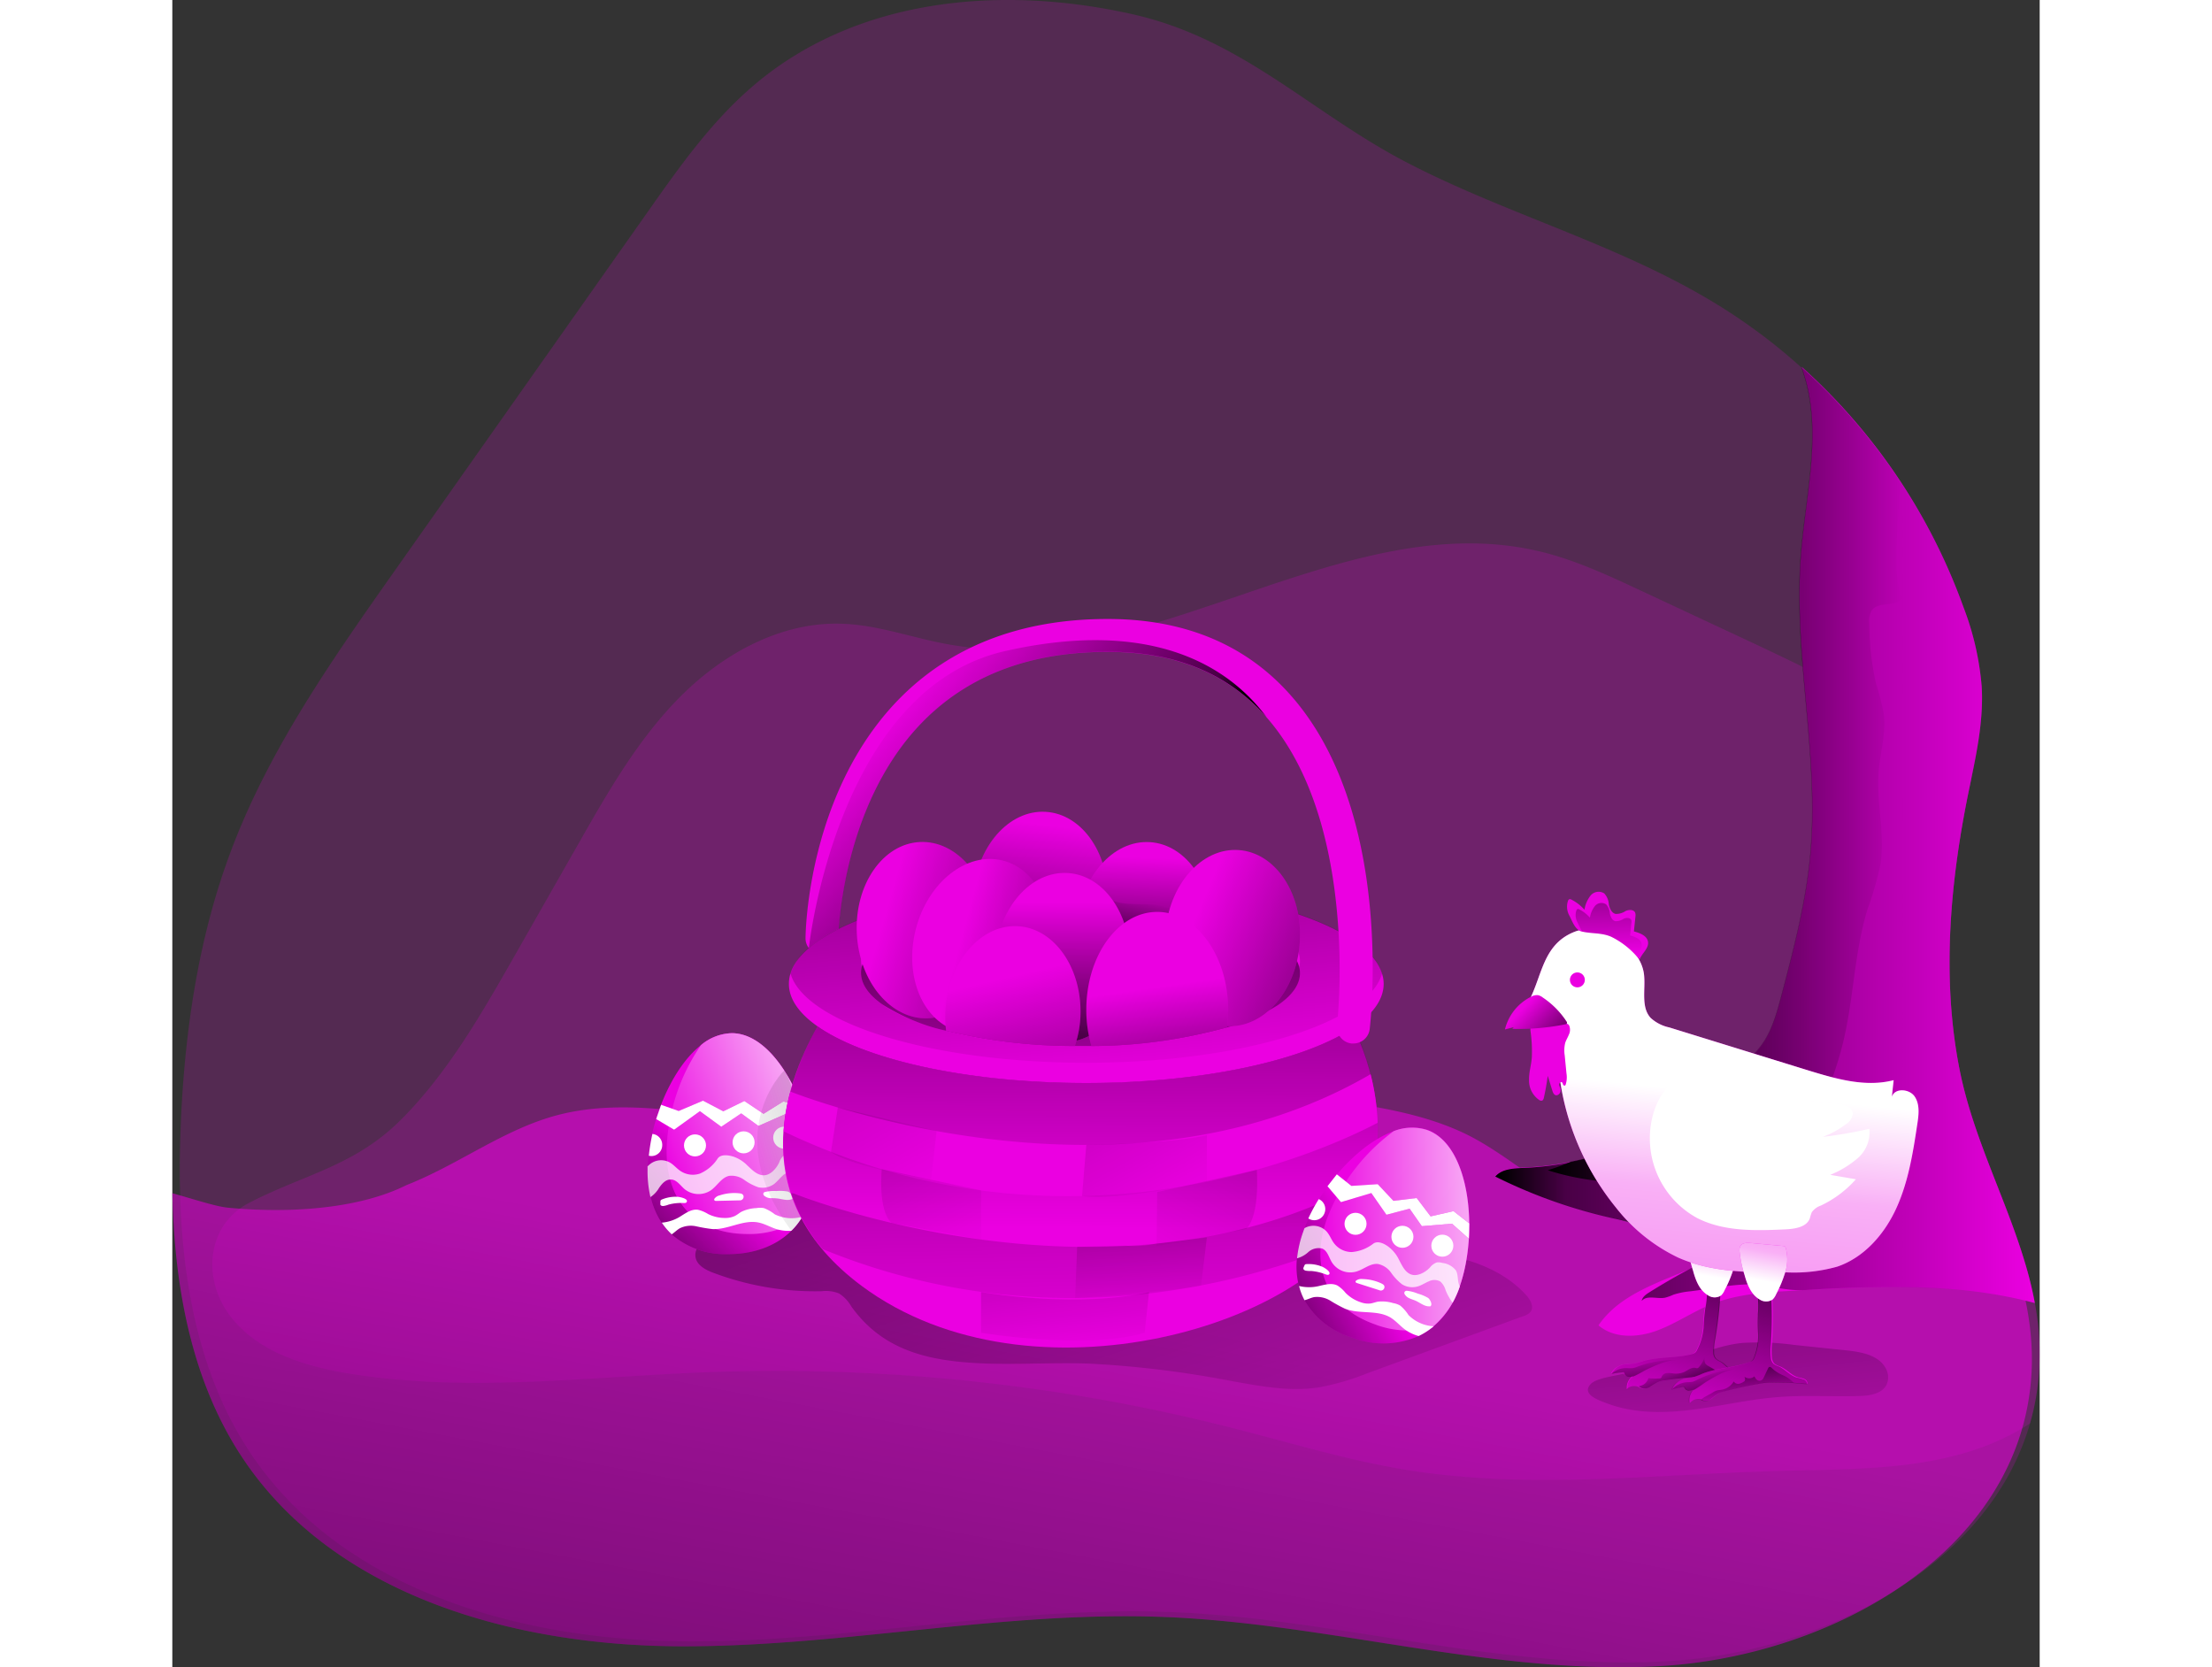 <svg id="Layer_1" data-name="Layer 1" xmlns="http://www.w3.org/2000/svg" xmlns:xlink="http://www.w3.org/1999/xlink" viewBox="0 0 342.44 305.73" width="406" height="306" class="illustration styles_illustrationTablet__1DWOa"><rect x="0" y="0" width="342.44" height="305.73" fill="#333333" stroke="none"/><defs><linearGradient id="linear-gradient" x1="151.76" y1="503.04" x2="199.34" y2="251.84" gradientUnits="userSpaceOnUse"><stop offset="0.01"></stop><stop offset="0.13" stop-opacity="0.69"></stop><stop offset="1" stop-opacity="0"></stop></linearGradient><linearGradient id="linear-gradient-2" x1="272.2" y1="164.71" x2="371.15" y2="164.71" xlink:href="#linear-gradient"></linearGradient><linearGradient id="linear-gradient-3" x1="281.87" y1="153.86" x2="346.94" y2="153.86" xlink:href="#linear-gradient"></linearGradient><linearGradient id="linear-gradient-4" x1="309.23" y1="192.44" x2="318.53" y2="282.52" xlink:href="#linear-gradient"></linearGradient><linearGradient id="linear-gradient-5" x1="313.93" y1="236.48" x2="302.62" y2="275.27" xlink:href="#linear-gradient"></linearGradient><linearGradient id="linear-gradient-6" x1="306.72" y1="267.22" x2="304.98" y2="261.67" xlink:href="#linear-gradient"></linearGradient><linearGradient id="linear-gradient-7" x1="299.69" y1="267.25" x2="299.37" y2="260.66" xlink:href="#linear-gradient"></linearGradient><linearGradient id="linear-gradient-8" x1="325.24" y1="237.59" x2="313.46" y2="277.98" xlink:href="#linear-gradient"></linearGradient><linearGradient id="linear-gradient-9" x1="434.74" y1="182.75" x2="434.43" y2="176.17" gradientTransform="translate(-139.83 131.66) rotate(-5.81)" xlink:href="#linear-gradient"></linearGradient><linearGradient id="linear-gradient-10" x1="311.05" y1="246.07" x2="319.09" y2="201.14" gradientUnits="userSpaceOnUse"><stop offset="0.01" stop-color="#fff"></stop><stop offset="0.13" stop-color="#fff" stop-opacity="0.69"></stop><stop offset="1" stop-color="#fff" stop-opacity="0"></stop></linearGradient><linearGradient id="linear-gradient-11" x1="146.65" y1="89.25" x2="222.28" y2="303.38" xlink:href="#linear-gradient"></linearGradient><linearGradient id="linear-gradient-12" x1="266.17" y1="257.66" x2="284.59" y2="238.56" gradientTransform="translate(-153.44 -14.91) rotate(0.44)" xlink:href="#linear-gradient"></linearGradient><linearGradient id="linear-gradient-13" x1="305.92" y1="226.05" x2="274.32" y2="238.1" gradientTransform="translate(-153.44 -14.91) rotate(0.44)" xlink:href="#linear-gradient-10"></linearGradient><linearGradient id="linear-gradient-14" x1="166.51" y1="216.43" x2="131.83" y2="225.31" xlink:href="#linear-gradient"></linearGradient><linearGradient id="linear-gradient-15" x1="196.5" y1="141.62" x2="196.08" y2="236.77" xlink:href="#linear-gradient"></linearGradient><linearGradient id="linear-gradient-16" x1="191.34" y1="114.8" x2="198.95" y2="212.49" xlink:href="#linear-gradient"></linearGradient><linearGradient id="linear-gradient-17" x1="195.38" y1="164.24" x2="197.49" y2="234.44" xlink:href="#linear-gradient"></linearGradient><linearGradient id="linear-gradient-18" x1="194.56" y1="129.19" x2="197.09" y2="264.31" xlink:href="#linear-gradient"></linearGradient><linearGradient id="linear-gradient-19" x1="95.42" y1="100.6" x2="175.35" y2="243.12" xlink:href="#linear-gradient"></linearGradient><linearGradient id="linear-gradient-20" x1="1891.71" y1="211.8" x2="1971.64" y2="354.32" gradientTransform="matrix(-1, -0.01, -0.01, 1.1, 2188.85, -120.73)" xlink:href="#linear-gradient"></linearGradient><linearGradient id="linear-gradient-21" x1="146.61" y1="116.09" x2="212.87" y2="234.24" xlink:href="#linear-gradient"></linearGradient><linearGradient id="linear-gradient-22" x1="221.23" y1="216.11" x2="221.23" y2="216.11" xlink:href="#linear-gradient"></linearGradient><linearGradient id="linear-gradient-23" x1="87.31" y1="91.17" x2="166.32" y2="232.05" xlink:href="#linear-gradient"></linearGradient><linearGradient id="linear-gradient-24" x1="200.92" y1="179.7" x2="207.9" y2="250.75" xlink:href="#linear-gradient"></linearGradient><linearGradient id="linear-gradient-25" x1="186.1" y1="179.08" x2="194.08" y2="260.35" xlink:href="#linear-gradient"></linearGradient><linearGradient id="linear-gradient-26" x1="185.93" y1="198.69" x2="190.58" y2="162.95" gradientTransform="translate(353.49 -22.67) rotate(86.48)" xlink:href="#linear-gradient"></linearGradient><linearGradient id="linear-gradient-27" x1="207.53" y1="192.35" x2="208.32" y2="168.88" gradientTransform="translate(376.93 -36.5) rotate(86.48)" xlink:href="#linear-gradient"></linearGradient><linearGradient id="linear-gradient-28" x1="206.56" y1="194.03" x2="212.06" y2="177.64" xlink:href="#linear-gradient"></linearGradient><linearGradient id="linear-gradient-29" x1="207.66" y1="193.7" x2="160.08" y2="180.06" gradientTransform="translate(8.85 -7.76) rotate(2.73)" xlink:href="#linear-gradient"></linearGradient><linearGradient id="linear-gradient-30" x1="136.11" y1="306.67" x2="88.53" y2="293.04" gradientTransform="translate(523.39 101.85) rotate(92.73)" xlink:href="#linear-gradient"></linearGradient><linearGradient id="linear-gradient-31" x1="215.07" y1="195.16" x2="174.15" y2="184.05" gradientTransform="translate(313.23 -33.08) rotate(75.68)" xlink:href="#linear-gradient"></linearGradient><linearGradient id="linear-gradient-32" x1="192.72" y1="205.6" x2="192.88" y2="177.06" xlink:href="#linear-gradient"></linearGradient><linearGradient id="linear-gradient-33" x1="193.06" y1="237.42" x2="182.28" y2="190.9" xlink:href="#linear-gradient"></linearGradient><linearGradient id="linear-gradient-34" x1="213.91" y1="222.49" x2="209.63" y2="192.67" xlink:href="#linear-gradient"></linearGradient><linearGradient id="linear-gradient-35" x1="197.71" y1="171.96" x2="162.18" y2="140.88" xlink:href="#linear-gradient"></linearGradient><linearGradient id="linear-gradient-36" x1="44.73" y1="606.22" x2="63.14" y2="587.12" gradientTransform="translate(385.84 -333.15) rotate(19.55)" xlink:href="#linear-gradient"></linearGradient><linearGradient id="linear-gradient-37" x1="84.48" y1="574.6" x2="52.88" y2="586.65" gradientTransform="translate(385.84 -333.15) rotate(19.55)" xlink:href="#linear-gradient-10"></linearGradient><linearGradient id="linear-gradient-38" x1="312.8" y1="210.24" x2="298.84" y2="361.53" xlink:href="#linear-gradient-10"></linearGradient><linearGradient id="linear-gradient-39" x1="285.85" y1="205.32" x2="276.97" y2="196.83" xlink:href="#linear-gradient"></linearGradient><linearGradient id="linear-gradient-40" x1="292.76" y1="162.76" x2="293.08" y2="186.55" xlink:href="#linear-gradient"></linearGradient><linearGradient id="linear-gradient-41" x1="320.49" y1="246.82" x2="328.52" y2="201.89" xlink:href="#linear-gradient-10"></linearGradient><linearGradient id="linear-gradient-42" x1="316.83" y1="258.93" x2="318.8" y2="268.47" xlink:href="#linear-gradient"></linearGradient></defs><title>14</title><path d="M371.57,266.54a44.8,44.8,0,0,1-1.3,6.07c-7.58,26.41-38.28,42-66.51,43.61-30.34,1.69-60.21-7.75-90.57-9-29.87-1.21-59.56,5.54-89.45,5.36s-62.37-9.15-79.3-33.78C34.63,264.55,31.39,247,31,229.5c-.09-4.05,0-8.1.16-12.1.74-16.84,3.2-33.75,9.11-49.54,7-18.8,18.73-35.45,30.3-51.87l46.33-65.72c5.56-7.89,11.19-15.86,18.43-22.25,19.17-17,46.4-19.24,70.49-13.79,20,4.54,32.5,17.9,49.87,27,18.56,9.69,39.11,15.12,57,26.07a105,105,0,0,1,15.58,11.62A108.55,108.55,0,0,1,358.09,123a52.22,52.22,0,0,1,3.32,14.54c.32,5.6-.73,11.17-1.88,16.68-.11.57-.23,1.13-.35,1.7-3.52,16.86-5.2,34.58-1.87,51.61,2.44,12.47,8.41,23.58,11.95,35.35a67.23,67.23,0,0,1,1.89,7.68A48.67,48.67,0,0,1,371.57,266.54Z" transform="translate(-29.6 -11.59)" fill="#EB00E1" opacity="0.18" style="isolation: isolate;"></path><path d="M371.57,266.54a44.8,44.8,0,0,1-1.3,6.07,40.28,40.28,0,0,1-4.29,2.45c-12.67,6.24-27.42,5.88-41.53,6.26-22.81.61-45.79,3.48-68.31-.15-10.9-1.76-21.49-5-32.19-7.73a339,339,0,0,0-96.42-10.21c-21.87.84-43.92,3.78-65.52.24-8.07-1.32-16.56-3.89-21.62-10.32-5.5-7-4.46-17,3.33-21,10-5.19,19.24-6.69,27.75-15.17s14.71-19.26,20.72-29.8q6-10.54,12-21.07c5.48-9.62,11.06-19.36,18.93-27.13s18.45-13.48,29.51-13c6.55.26,12.82,2.62,19.28,3.77,36.56,6.52,72.53-25.73,108.62-17,6.5,1.58,12.61,4.45,18.67,7.29L318,128.82c13.2,6.2,26.56,12.51,37.69,21.92q2,1.66,3.85,3.47c-.11.57-.23,1.13-.35,1.7-3.52,16.86-5.2,34.58-1.87,51.61,2.44,12.47,8.41,23.58,11.95,35.35C371.52,250.33,372.79,258.05,371.57,266.54Z" transform="translate(-29.6 -11.59)" fill="#EB00E1" opacity="0.18" style="isolation: isolate;"></path><path d="M370.14,267.44c-4.3,30.08-37.48,48-67.81,49.68s-60.21-7.75-90.57-9c-29.87-1.21-59.56,5.54-89.45,5.36S59.94,304.35,43,279.72C33.2,265.45,30,247.9,29.6,230.4c4,1.11,7.91,2.43,10.17,2.65,10.13,1,23.48.51,32.77-4.14C82,225.2,90.25,218.77,100,216.14c14.54-3.91,29.84,1.14,44.89,1.4,11.27.2,22.38-2.29,33.52-3.94a225.32,225.32,0,0,1,68.78.46c7,1.14,14.14,2.65,20.48,5.92,5.76,3,10.71,7.31,16.35,10.53,12.07,6.9,26.42,8.26,40.28,9.47l43.51,3.79C370.09,251.23,371.36,259,370.14,267.44Z" transform="translate(-29.6 -11.59)" fill="#EB00E1" opacity="0.56"></path><path d="M370.14,267.44c-4.3,30.08-37.48,48-67.81,49.68s-60.21-7.75-90.57-9c-29.87-1.21-59.56,5.54-89.45,5.36S59.94,304.35,43,279.72C33.2,265.45,30,247.9,29.6,230.4c4,1.11,7.91,2.43,10.17,2.65,10.13,1,23.48.51,32.77-4.14C82,225.2,90.25,218.77,100,216.14c14.54-3.91,29.84,1.14,44.89,1.4,11.27.2,22.38-2.29,33.52-3.94a225.32,225.32,0,0,1,68.78.46c7,1.14,14.14,2.65,20.48,5.92,5.76,3,10.71,7.31,16.35,10.53,12.07,6.9,26.42,8.26,40.28,9.47l43.51,3.79C370.09,251.23,371.36,259,370.14,267.44Z" transform="translate(-29.6 -11.59)" fill="url(#linear-gradient)"></path><path d="M371.15,250.55c-14.27-3.88-29.44-3.1-44.26-2.27-5.11.28-10.33.59-15.09,2.5-3.45,1.39-6.55,3.58-10.05,4.85s-7.78,1.43-10.62-1c4.78-7,14.33-8.57,21.76-12.73a3.26,3.26,0,0,0,1.69-1.66c.62-2-2.29-3.05-4.38-3.14a93.93,93.93,0,0,1-38-9.82c1.2-1.41,3.3-1.5,5.14-1.58a57.05,57.05,0,0,0,26-7.52c5.79-3.32,13.52-9.48,17.6-14.78,2-2.62,2.91-5.92,3.75-9.12,2.29-8.67,4.58-17.4,5.35-26.34,1.57-18.07-3.14-36.23-1.79-54.32.79-10.6,3.65-21.38,1.06-31.69-.26-1-.57-2-.92-3.06A108.55,108.55,0,0,1,358.09,123a52.22,52.22,0,0,1,3.32,14.54c.32,5.6-.73,11.17-1.88,16.68-.11.57-.23,1.13-.35,1.7-3.52,16.86-5.2,34.58-1.87,51.61,2.44,12.47,8.41,23.58,11.95,35.35A67.23,67.23,0,0,1,371.15,250.55Z" transform="translate(-29.6 -11.59)" fill="#EB00E1"></path><path d="M371.15,250.55c-9-2.46-18.48-3-27.81-2.94q-7.15.09-14.32.55c-3.9.26-7.47-1.29-11.49-1-3.19.18-6.32.82-9.48,1.22a14.61,14.61,0,0,0-3.16.62,9,9,0,0,1-1.55.56c-1.46.28-3.31-.54-4.28.59.1-.7.76-1.18,1.37-1.56q3.81-2.39,7.8-4.5c1.6-.84,5.76-1.88,6.35-3.79s-2.29-3.05-4.38-3.14a93.93,93.93,0,0,1-38-9.82c1.2-1.41,3.3-1.5,5.14-1.58a54.36,54.36,0,0,0,8.82-1.08,57,57,0,0,0,17.14-6.44c5.79-3.32,13.52-9.48,17.6-14.78,2-2.62,2.91-5.92,3.75-9.12,2.29-8.67,4.58-17.4,5.35-26.34,1.57-18.07-3.14-36.23-1.79-54.32.79-10.6,3.65-21.38,1.06-31.69-.26-1-.57-2-.92-3.06a109.26,109.26,0,0,1,18.33,21.28A106.86,106.86,0,0,1,358.09,123a52.22,52.22,0,0,1,3.32,14.54c.32,5.6-.73,11.17-1.88,16.68-.11.57-.23,1.13-.35,1.7-3.52,16.86-5.2,34.58-1.87,51.61,2.44,12.47,8.41,23.58,11.95,35.35A67.23,67.23,0,0,1,371.15,250.55Z" transform="translate(-29.6 -11.59)" fill="url(#linear-gradient-2)"></path><path d="M341.26,123.5a3.9,3.9,0,0,0-.46,2.46A50.81,50.81,0,0,0,342,136.83a47.17,47.17,0,0,1,1.46,5.7c.44,3.48-.65,7-.94,10.46-.48,5.77,1.24,11.62.29,17.33a67,67,0,0,1-2.38,8.14c-2.43,8-2.49,16.45-4.5,24.53-1.87,7.54-6.76,20.61-14.64,24-5.26,2.29-11.78,1.77-17.35,1.76-7.42,0-15-.24-22.1-2.57a43.17,43.17,0,0,0,4.29-1.58,57,57,0,0,0,17.14-6.44c5.79-3.32,13.52-9.48,17.6-14.78,2-2.62,2.91-5.92,3.75-9.12,2.29-8.67,4.58-17.4,5.35-26.34,1.57-18.07-3.14-36.23-1.79-54.32.79-10.6,3.65-21.38,1.06-31.69-.26-1-.57-2-.92-3.06a109.26,109.26,0,0,1,18.33,21.28,123.53,123.53,0,0,0-.87,13.6c0,2.57,0,5.24,1.13,7.56C345.62,122.94,342.49,121.82,341.26,123.5Z" transform="translate(-29.6 -11.59)" fill="url(#linear-gradient-3)"></path><path d="M306.94,270.26c5.68-.59,11.25-2,16.94-2.46,5-.41,10.09-.05,15.14-.21,1.93-.06,4.24-.44,5-2.21a3.33,3.33,0,0,0-.21-2.87c-1.3-2.43-4.47-3-7.21-3.29l-9.59-1a48,48,0,0,0-9.5-.36c-4.69.46-8.8,2.57-13.27,3.84-2.89.82-5.89,1.14-8.81,1.87-1.41.36-4.76.76-5.74,1.84-1.76,1.93,1.61,3,3.2,3.6C297.37,270.66,302.27,270.75,306.94,270.26Z" transform="translate(-29.6 -11.59)" fill="url(#linear-gradient-4)"></path><path d="M310.66,251.28c0,.13-.05.27-.07.4-.21,1.13-.2,2.24-.3,3.38a10.77,10.77,0,0,1-1.22,4.15,1.31,1.31,0,0,1-.33.44,1.45,1.45,0,0,1-.52.24c-2.91.81-6.05.49-9,1.29a12.53,12.53,0,0,1-2.15.54c-.45,0-.9,0-1.35.1a3.19,3.19,0,0,0-2.31,1.67,19.84,19.84,0,0,1,2-.29c.11,0,.23,0,.3.07a.68.68,0,0,1,.07.2.82.82,0,0,0,.71.54,2.29,2.29,0,0,0,.93-.11,2.66,2.66,0,0,0-1.08,2.43,2,2,0,0,1,2-.49c.17.09.32.21.49.29a1.71,1.71,0,0,0,1.56-.19,14.51,14.51,0,0,1,1.4-.85,4.63,4.63,0,0,1,1.27-.31c2.39-.36,4.78-.61,7.19-.76a21.08,21.08,0,0,1,3.55.29c1.44.15,2.89.48,4.32.71a.94.94,0,0,0-.51-.95,6.68,6.68,0,0,0-1.08-.41c-1.22-.49-2-1.74-3.11-2.38a2.87,2.87,0,0,1-.9-.59,1.7,1.7,0,0,1-.35-1.05,11.21,11.21,0,0,1,.23-2.58,74.92,74.92,0,0,0,1-9.81.69.69,0,0,0,0-.2c-.1-.28-.52-.25-.79-.1s-.55.38-.83.26-.37-.45-.64-.52c-.86-.21-.29,1.34-.28,1.68A15.07,15.07,0,0,1,310.66,251.28Z" transform="translate(-29.6 -11.59)" fill="#EB00E1"></path><path d="M318.22,265c-1.43-.23-2.88-.56-4.32-.71-1-.1-2-.3-3-.31l-.54,0c-2.41.15-4.8.4-7.19.76a4.63,4.63,0,0,0-1.27.31,14.51,14.51,0,0,0-1.4.85,1.71,1.71,0,0,1-1.56.19c-.15-.07-.29-.18-.44-.26l-.05,0a2,2,0,0,0-2,.49,2.66,2.66,0,0,1,.92-2.3l.16-.13a2.48,2.48,0,0,1-.93.12.85.85,0,0,1-.71-.55.48.48,0,0,0-.07-.2.38.38,0,0,0-.3-.06,17.38,17.38,0,0,0-2,.28,3.19,3.19,0,0,1,2.31-1.67c.45-.07.9-.05,1.35-.1a12.53,12.53,0,0,0,2.15-.54c2.91-.8,6.05-.48,9-1.29a1.3,1.3,0,0,0,.52-.24,1.22,1.22,0,0,0,.33-.44,11,11,0,0,0,1.23-4.15,31.88,31.88,0,0,1,.29-3.38c0-.13.05-.27.07-.4a15.07,15.07,0,0,0,.26-2.91c0-.34-.58-1.89.29-1.67.26.06.37.41.63.51s.57-.1.83-.25.69-.19.79.1a.41.41,0,0,1,0,.19,74.91,74.91,0,0,1-1,9.81,10.74,10.74,0,0,0-.24,2.58,1.73,1.73,0,0,0,.35,1.06,3,3,0,0,0,.9.58c1.15.64,1.89,1.89,3.11,2.38a6.68,6.68,0,0,1,1.08.41A.94.94,0,0,1,318.22,265Z" transform="translate(-29.6 -11.59)" fill="url(#linear-gradient-5)"></path><path d="M313.28,263.24a5.21,5.21,0,0,0-2.39.76l-.54,0c-2.41.15-4.8.4-7.19.76a4.63,4.63,0,0,0-1.27.31,14.51,14.51,0,0,0-1.4.85,1.71,1.71,0,0,1-1.56.19c-.15-.07-.29-.18-.44-.26.26-.14.64-.2.86-.33a2.07,2.07,0,0,0,.94-1.21,11,11,0,0,0,2,.05.52.52,0,0,0,.33-.1.68.68,0,0,0,.13-.27,1.14,1.14,0,0,1,.94-.61,5.06,5.06,0,0,1,1.16.07,3.79,3.79,0,0,0,2-.27c.69-.32,1.35-.93,2.09-.74a1,1,0,0,0,.3.05.58.58,0,0,0,.35-.24,5.07,5.07,0,0,0,1-1.78,1.78,1.78,0,0,0,.18,1.23,1.88,1.88,0,0,0,.56.41Z" transform="translate(-29.6 -11.59)" fill="url(#linear-gradient-6)"></path><path d="M305.44,261c-1.79,0-3.93,1-5.5,1.75-.55.26-1.6.94-2.61,1.33l.16-.13a2.48,2.48,0,0,1-.93.12.85.85,0,0,1-.71-.55.48.48,0,0,0-.07-.2.38.38,0,0,0-.3-.06,17.38,17.38,0,0,0-2,.28,4,4,0,0,1,3-1.07,6.62,6.62,0,0,0,.89,0,3.41,3.41,0,0,0,.93-.27A19,19,0,0,1,305.44,261Z" transform="translate(-29.6 -11.59)" fill="url(#linear-gradient-7)"></path><path d="M320.47,252.49a2.73,2.73,0,0,1,0,.41c-.09,1.14,0,2.25.05,3.39a10.72,10.72,0,0,1-.8,4.26,1.08,1.08,0,0,1-.77.76c-2.82,1.1-6,1.1-8.78,2.19a13.42,13.42,0,0,1-2.09.76c-.44.09-.9.11-1.33.22a3.24,3.24,0,0,0-2.13,1.9c.65-.19,1.32-.36,2-.49a.34.34,0,0,1,.3,0,.69.69,0,0,1,.1.19.81.81,0,0,0,.75.47,2.37,2.37,0,0,0,.91-.21,2.69,2.69,0,0,0-.82,2.53,2,2,0,0,1,2-.69c.18.07.34.17.52.24a1.76,1.76,0,0,0,1.53-.35,14.88,14.88,0,0,1,1.3-1,5.1,5.1,0,0,1,1.24-.44c2.34-.59,4.7-1.09,7.07-1.48a22.33,22.33,0,0,1,3.56-.07c1.45,0,2.93.18,4.38.27a.94.94,0,0,0-.61-.89,6.07,6.07,0,0,0-1.11-.3c-1.26-.36-2.13-1.53-3.34-2a3.38,3.38,0,0,1-1-.5,1.77,1.77,0,0,1-.45-1,11.21,11.21,0,0,1,0-2.59,75.45,75.45,0,0,0,0-9.86.65.65,0,0,0,0-.19c-.12-.28-.54-.2-.79,0s-.51.42-.8.34-.41-.41-.69-.45c-.88-.13-.15,1.36-.11,1.69A15,15,0,0,1,320.47,252.49Z" transform="translate(-29.6 -11.59)" fill="#EB00E1"></path><path d="M329.39,265.4c-.8,0-1.61-.12-2.42-.18-.65-.05-1.31-.09-2-.09a22.43,22.43,0,0,0-3.57.07c-2.38.39-4.73.89-7.07,1.48a4.88,4.88,0,0,0-1.23.44,13.64,13.64,0,0,0-1.31,1,1.7,1.7,0,0,1-1.53.35c-.14,0-.26-.12-.39-.18l-.13-.06a2,2,0,0,0-2,.69,2.64,2.64,0,0,1,.68-2.38l.15-.15a2.69,2.69,0,0,1-.91.22.86.86,0,0,1-.77-.48.34.34,0,0,0-.09-.19.38.38,0,0,0-.3,0,19.22,19.22,0,0,0-2,.48,3.2,3.2,0,0,1,2.13-1.89c.44-.12.89-.14,1.33-.24a12,12,0,0,0,2.08-.75c2.82-1.09,6-1.09,8.79-2.19a1.36,1.36,0,0,0,.49-.29,1.25,1.25,0,0,0,.28-.47,10.91,10.91,0,0,0,.81-4.26,29.47,29.47,0,0,1-.05-3.39c0-.13,0-.27,0-.4a15.08,15.08,0,0,0,0-2.93c-.05-.33-.77-1.82.12-1.69.26,0,.41.37.68.45s.55-.16.8-.34.66-.25.79,0a.32.32,0,0,1,0,.19,73.74,73.74,0,0,1,0,9.86,11.21,11.21,0,0,0,0,2.59,1.72,1.72,0,0,0,.46,1,2.93,2.93,0,0,0,.95.48c1.21.53,2.07,1.69,3.34,2.06a6.07,6.07,0,0,1,1.11.3A.94.94,0,0,1,329.39,265.4Z" transform="translate(-29.6 -11.59)" fill="url(#linear-gradient-8)"></path><path d="M316.26,262.64c-1.78.18-3.81,1.41-5.3,2.3-.52.31-1.49,1.1-2.46,1.59l.15-.15a2.69,2.69,0,0,1-.91.22.86.86,0,0,1-.77-.48.34.34,0,0,0-.09-.19.38.38,0,0,0-.3,0,19.22,19.22,0,0,0-2,.48,4.05,4.05,0,0,1,2.85-1.36,6.54,6.54,0,0,0,.89-.06,3.71,3.71,0,0,0,.9-.37A19.22,19.22,0,0,1,316.26,262.64Z" transform="translate(-29.6 -11.59)" fill="url(#linear-gradient-9)"></path><path d="M308.49,244.65c.47,1.74,1.18,3.59,2.75,4.48a2.12,2.12,0,0,0,2.4,0,2.81,2.81,0,0,0,.62-.93,23.73,23.73,0,0,0,1.7-4.11,7.9,7.9,0,0,0,.08-4.39.56.56,0,0,0-.17-.3.64.64,0,0,0-.28-.07l-5.57-.51c-1.38-.13-2.52-.14-2.46,1.39A20.61,20.61,0,0,0,308.49,244.65Z" transform="translate(-29.6 -11.59)" fill="#EB00E1"></path><path d="M308.49,244.65c.47,1.74,1.18,3.59,2.75,4.48a2.12,2.12,0,0,0,2.4,0,2.81,2.81,0,0,0,.62-.93,23.73,23.73,0,0,0,1.7-4.11,7.9,7.9,0,0,0,.08-4.39.56.56,0,0,0-.17-.3.64.64,0,0,0-.28-.07l-5.57-.51c-1.38-.13-2.52-.14-2.46,1.39A20.61,20.61,0,0,0,308.49,244.65Z" transform="translate(-29.6 -11.59)" fill="url(#linear-gradient-10)"></path><path d="M197.77,261.65a186.62,186.62,0,0,1,26,3.18c5.29.95,10.68,2,16,1.19a46.47,46.47,0,0,0,9-2.61l28.61-10.48a2.64,2.64,0,0,0,1.3-.79c.66-.9,0-2.15-.76-3-4.22-4.71-10.62-6.86-16.87-7.79-5.92-.89-12.73-.2-18.38-2.25s-11.46-4.42-17.32-6.33c-12.7-4.15-26.11-7.82-39.57-5.71-4.33.68-8.54,1.94-12.82,2.88-14.48,3.16-29.82,2.63-43.63,8-1.93.75-4.17,2.23-3.77,4.26.3,1.47,1.86,2.27,3.27,2.8a53,53,0,0,0,19.87,3.37,6.44,6.44,0,0,1,3.18.42,6.92,6.92,0,0,1,2.24,2.38c5,7,11.93,9.37,20,10.16C181.94,262.1,189.89,261.36,197.77,261.65Z" transform="translate(-29.6 -11.59)" fill="url(#linear-gradient-11)"></path><path d="M147.26,226.24v.08a19.81,19.81,0,0,1-.27,3.17,15,15,0,0,1-1.85,5.21l-.15.24a12.71,12.71,0,0,1-1.87,2.35c-2.94,2.93-7.16,4.31-11.69,4.28a15,15,0,0,1-10.28-3.63,11.76,11.76,0,0,1-1.82-2.14,14.18,14.18,0,0,1-2-4.69,21.16,21.16,0,0,1-.53-5c0-.23,0-.45,0-.68q0-.92.12-1.86a35.88,35.88,0,0,1,.66-4c1.45-6.42,4.75-13,8.93-16.3a9.12,9.12,0,0,1,5.7-2.21C140.62,201.12,147.31,215.76,147.26,226.24Z" transform="translate(-29.6 -11.59)" fill="#EB00E1"></path><path d="M147.26,226.24v.08a19.81,19.81,0,0,1-.27,3.17,15,15,0,0,1-1.85,5.21l-.15.24a12.71,12.71,0,0,1-1.87,2.35c-2.94,2.93-7.16,4.31-11.69,4.28a15,15,0,0,1-10.28-3.63,11.76,11.76,0,0,1-1.82-2.14,14.18,14.18,0,0,1-2-4.69,21.16,21.16,0,0,1-.53-5c0-.23,0-.45,0-.68q0-.92.12-1.86a35.88,35.88,0,0,1,.66-4c1.45-6.42,4.75-13,8.93-16.3a9.12,9.12,0,0,1,5.7-2.21C140.62,201.12,147.31,215.76,147.26,226.24Z" transform="translate(-29.6 -11.59)" fill="url(#linear-gradient-12)"></path><path d="M147.26,226.32a16.24,16.24,0,0,1-2.27,8.62,17,17,0,0,1-10.12,2.94c-8.41-.07-14.71-5-14.63-15.49a35.78,35.78,0,0,1,6.29-19.13,9.12,9.12,0,0,1,5.7-2.21C140.64,201.12,147.34,215.83,147.26,226.32Z" transform="translate(-29.6 -11.59)" fill="#EB00E1"></path><path d="M147.26,226.32a16.24,16.24,0,0,1-2.27,8.62,17,17,0,0,1-10.12,2.94c-8.41-.07-14.71-5-14.63-15.49a35.78,35.78,0,0,1,6.29-19.13,9.12,9.12,0,0,1,5.7-2.21C140.64,201.12,147.34,215.83,147.26,226.32Z" transform="translate(-29.6 -11.59)" fill="url(#linear-gradient-13)"></path><polygon points="89.64 202.6 92.86 203.73 97.32 201.84 101.04 203.79 104.9 201.9 108.42 204.25 112.07 201.96 115.54 203.15 116.39 205.83 112.56 204.24 107.49 206.47 104.32 204.17 100.67 206.62 96.75 203.76 92.02 207.16 88.73 205.21 89.64 202.6" fill="#EB00E1"></polygon><polygon points="89.64 202.6 92.86 203.73 97.32 201.84 101.04 203.79 104.9 201.9 108.42 204.25 112.07 201.96 115.54 203.15 116.39 205.83 112.56 204.24 107.49 206.47 104.32 204.17 100.67 206.62 96.75 203.76 92.02 207.16 88.73 205.21 89.64 202.6" fill="#fff"></polygon><path d="M147.26,226.24v.08a19.81,19.81,0,0,1-.27,3.17,10.87,10.87,0,0,1-2-1.75,3.31,3.31,0,0,0-1.49-1.2,2.26,2.26,0,0,0-2,.67c-.55.48-1,1.09-1.57,1.52a3.57,3.57,0,0,1-2.89.57,10,10,0,0,1-2.58-1.36,3.91,3.91,0,0,0-2.76-.72c-1.39.31-2.15,1.79-3.31,2.63a4.07,4.07,0,0,1-4.85-.2c-.78-.67-1.41-1.69-2.43-1.76s-1.71.76-2.25,1.53a5,5,0,0,1-1.58,1.69,21.16,21.16,0,0,1-.53-5c0-.23,0-.45,0-.68l.06,0a3.29,3.29,0,0,1,4-.68c.72.41,1.25,1.08,1.94,1.55a4.07,4.07,0,0,0,3.6.5,7.27,7.27,0,0,0,3.27-2.78c.6-.81,1.92-.62,2.88-.33a6.57,6.57,0,0,1,2.53,1.6c.87.81,1.79,1.8,3,1.82s2.31-1.17,2.86-2.35a2.74,2.74,0,0,1,.88-1.29,2.54,2.54,0,0,1,1-.25,3.69,3.69,0,0,1,2.8.49c.77.66.88,1.86,1.65,2.53Z" transform="translate(-29.6 -11.59)" fill="#fff" opacity="0.74"></path><path d="M145.14,234.7l-.15.24a12.71,12.71,0,0,1-1.87,2.35,7.93,7.93,0,0,1-2.43-.22c-1.25-.34-2.39-1.07-3.66-1.31-2.79-.53-5.52,1.34-8.35,1.22a28.59,28.59,0,0,1-3-.51,4.6,4.6,0,0,0-3,.35c-.54.31-1,.79-1.5,1.12a11.76,11.76,0,0,1-1.82-2.14,7.74,7.74,0,0,0,3.18-1c1.09-.66,2.21-1.55,3.47-1.36a6.25,6.25,0,0,1,1.83.77,6.9,6.9,0,0,0,3.15.73,4.06,4.06,0,0,0,1.82-.39c.4-.21.75-.51,1.14-.74a7,7,0,0,1,2.76-.68,3.94,3.94,0,0,1,1.37,0,7.66,7.66,0,0,1,2,1.14A7,7,0,0,0,145.14,234.7Z" transform="translate(-29.6 -11.59)" fill="#fff"></path><circle cx="95.85" cy="210.04" r="2.02" fill="#fff"></circle><circle cx="104.76" cy="209.48" r="2.02" fill="#fff"></circle><circle cx="112.21" cy="208.62" r="2.02" fill="#fff"></circle><path d="M119.44,221.59a2,2,0,0,1-2,2,3.62,3.62,0,0,1-.46-.06,35.88,35.88,0,0,1,.66-4A2,2,0,0,1,119.44,221.59Z" transform="translate(-29.6 -11.59)" fill="#fff"></path><path d="M119.36,231.56a.56.56,0,0,0-.2.14.51.51,0,0,0-.06.22l0,.35a.81.81,0,0,0,0,.22c.06.19.3.26.5.26a3.94,3.94,0,0,0,1-.26,8.85,8.85,0,0,1,2.81-.29c.2,0,.43,0,.52-.2.34-.6-1.28-.92-1.64-.94A6.53,6.53,0,0,0,119.36,231.56Z" transform="translate(-29.6 -11.59)" fill="#fff"></path><path d="M130,230.79a1.64,1.64,0,0,0-1,.64.25.25,0,0,0,0,.22c0,.14.23.17.37.16l4.28-.1a.67.67,0,0,0,.7-.79c-.1-.42-.47-.47-.85-.51A8.44,8.44,0,0,0,130,230.79Z" transform="translate(-29.6 -11.59)" fill="#fff"></path><path d="M140.39,230a7.34,7.34,0,0,0-2,.15c-.17,0-.37.13-.41.31a.46.46,0,0,0,.19.42,1.9,1.9,0,0,0,1.13.43c.4,0,.82,0,1.22.05.91.09,1.85.48,2.69.12a.2.2,0,0,0,.12-.08c.35-.46-.48-1.18-.87-1.31A7.63,7.63,0,0,0,140.39,230Z" transform="translate(-29.6 -11.59)" fill="#fff"></path><path d="M141.81,207.89s-11.94,11.51,1.31,29.4c0,0,6.3-6.86,4.14-11S144.09,210.87,141.81,207.89Z" transform="translate(-29.6 -11.59)" opacity="0.4" fill="url(#linear-gradient-14)"></path><path d="M248,233.39c-7.92,20.94-60.89,37.11-92,14-21.25-15.82-14.48-36.25-8.08-47.59,8.76,6.13,27.52,10.37,49.25,10.37,21.51,0,40.12-4.16,49-10.19C249.33,206.41,253.47,219,248,233.39Z" transform="translate(-29.6 -11.59)" fill="#EB00E1"></path><path d="M249.79,227.36a40,40,0,0,1-1.77,6,21.56,21.56,0,0,1-3.59,6c-14.54,17.73-60.36,28.82-88.39,7.95a42.1,42.1,0,0,1-7.15-6.65h0a30.35,30.35,0,0,1-5.82-10.27,29.49,29.49,0,0,1-1.35-11.36,37,37,0,0,1,1.24-7.3,52.12,52.12,0,0,1,5-12c8.76,6.13,27.52,10.37,49.25,10.37,21.51,0,40.12-4.16,49-10.19a46.52,46.52,0,0,1,3.15,8.63,43.21,43.21,0,0,1,1.29,8.91A39.84,39.84,0,0,1,249.79,227.36Z" transform="translate(-29.6 -11.59)" fill="url(#linear-gradient-15)"></path><path d="M251.74,192c0,2.87-2,5.58-5.54,8-8.87,6-27.48,10.19-49,10.19-21.73,0-40.49-4.24-49.25-10.37-3.38-2.37-5.28-5-5.28-7.81a6.45,6.45,0,0,1,.27-1.84c2.77-9.18,26-16.35,54.26-16.35s51.49,7.17,54.25,16.35A6.13,6.13,0,0,1,251.74,192Z" transform="translate(-29.6 -11.59)" fill="#EB00E1"></path><path d="M251.46,190.11a8.75,8.75,0,0,1-1.8,3.18,18,18,0,0,1-3.46,3,32.29,32.29,0,0,1-2.84,1.7c-9.66,5.1-26.72,8.49-46.15,8.49-21.73,0-40.49-4.24-49.25-10.37-2.64-1.85-4.38-3.87-5-6a10.5,10.5,0,0,1,3.4-4.74,27.21,27.21,0,0,1,5.5-3.52c9.78-4.88,26.45-8.09,45.36-8.09,19.51,0,36.63,3.42,46.26,8.56a20.92,20.92,0,0,1,6.24,4.7A8.79,8.79,0,0,1,251.46,190.11Z" transform="translate(-29.6 -11.59)" fill="url(#linear-gradient-16)"></path><path d="M236.39,187.83c0,2.11-1.46,4.11-4.08,5.89-6.55,4.45-20.28,7.52-36.16,7.52-16,0-29.88-3.13-36.34-7.65-2.5-1.75-3.9-3.7-3.9-5.76,0-7.41,18-13.43,40.24-13.43S236.39,180.42,236.39,187.83Z" transform="translate(-29.6 -11.59)" fill="#EB00E1"></path><path d="M236.39,190.05c0,2.11-1.46,4.11-4.08,5.89-6.55,4.45-20.28,7.52-36.16,7.52-16,0-29.88-3.13-36.34-7.65-2.5-1.75-3.9-3.7-3.9-5.76,0-7.41,18-13.43,40.24-13.43S236.39,182.64,236.39,190.05Z" transform="translate(-29.6 -11.59)" fill="#EB00E1"></path><path d="M236.39,190.05c0,2.11-1.47,4.11-4.09,5.89A34,34,0,0,1,223,200a94.61,94.61,0,0,1-24.85,3.41l-2,0h-1a99.94,99.94,0,0,1-23.61-2.79,37.22,37.22,0,0,1-11.75-4.85c-2.49-1.75-3.89-3.7-3.89-5.76,0-7.41,18-13.43,40.24-13.43S236.39,182.64,236.39,190.05Z" transform="translate(-29.6 -11.59)" fill="url(#linear-gradient-17)"></path><path d="M250.64,217.48c-7.76,4.12-55.46,27.14-108.93,1.58a37,37,0,0,1,1.24-7.3s59.72,24,106.4-3.19A43.21,43.21,0,0,1,250.64,217.48Z" transform="translate(-29.6 -11.59)" fill="#EB00E1"></path><path d="M249.79,227.36a40,40,0,0,1-1.77,6,21.56,21.56,0,0,1-3.59,6c-15.78,6.75-53.37,18.55-95.54,1.3h0a30.35,30.35,0,0,1-5.82-10.27l.46.05S203.14,254.44,249.79,227.36Z" transform="translate(-29.6 -11.59)" fill="url(#linear-gradient-18)"></path><path d="M159.7,226s-.77,7.49,1.81,9.87l16.4,3v-9Z" transform="translate(-29.6 -11.59)" fill="url(#linear-gradient-19)"></path><path d="M228.47,226.12s.67,8.24-1.94,10.83l-16.44,3.14.12-9.91Z" transform="translate(-29.6 -11.59)" fill="url(#linear-gradient-20)"></path><path d="M219.32,219.75v8.56s-16.76,3.6-22.89,2.6l.78-9.36S213.39,221.26,219.32,219.75Z" transform="translate(-29.6 -11.59)" fill="url(#linear-gradient-21)"></path><path d="M221.23,216.11" transform="translate(-29.6 -11.59)" fill="url(#linear-gradient-22)"></path><path d="M169.75,219l-1,8.93s-14.93-2.38-18.36-5.12l1.25-8.13Z" transform="translate(-29.6 -11.59)" fill="url(#linear-gradient-23)"></path><path d="M195.53,240.24l-.37,9.41s18.53-1.33,23.09-2.3l1.07-8.84L210,239.64a18.44,18.44,0,0,1-5.59.38Z" transform="translate(-29.6 -11.59)" fill="url(#linear-gradient-24)"></path><path d="M177.91,248.53V256s19.2,3.17,30,0l.8-7.49S197.66,251.61,177.91,248.53Z" transform="translate(-29.6 -11.59)" fill="url(#linear-gradient-25)"></path><ellipse cx="188.8" cy="176.62" rx="16.18" ry="12.36" transform="translate(-28.69 342.62) rotate(-86.48)" fill="#EB00E1"></ellipse><ellipse cx="188.8" cy="176.62" rx="16.18" ry="12.36" transform="translate(-28.69 342.62) rotate(-86.48)" fill="url(#linear-gradient-26)"></ellipse><ellipse cx="207.87" cy="182.17" rx="16.18" ry="12.36" transform="translate(-16.32 366.87) rotate(-86.48)" fill="#EB00E1"></ellipse><ellipse cx="207.87" cy="182.17" rx="16.18" ry="12.36" transform="translate(-16.32 366.87) rotate(-86.48)" fill="url(#linear-gradient-27)"></ellipse><path d="M210.53,177.62c-2.85-.5-5.91.16-8.59-.92l.85,3.77a4.7,4.7,0,0,0,1,2.4c1,1,2.54.9,3.92.84a36.21,36.21,0,0,1,4.54.07,4.65,4.65,0,0,1,2.35.64c.51.37.87.92,1.37,1.3a2.76,2.76,0,0,0,3.1.08c2.72-1.85-.14-3.6-1.68-4.78A16.32,16.32,0,0,0,210.53,177.62Z" transform="translate(-29.6 -11.59)" fill="url(#linear-gradient-28)"></path><ellipse cx="167.45" cy="182.17" rx="12.36" ry="16.18" transform="translate(-38.07 -3.42) rotate(-2.73)" fill="#EB00E1"></ellipse><ellipse cx="167.45" cy="182.17" rx="12.36" ry="16.18" transform="translate(-38.07 -3.42) rotate(-2.73)" fill="url(#linear-gradient-29)"></ellipse><ellipse cx="224.01" cy="183.6" rx="16.18" ry="12.36" transform="translate(-4.58 382.47) rotate(-85.94)" fill="#EB00E1"></ellipse><ellipse cx="224.01" cy="183.6" rx="16.18" ry="12.36" transform="translate(-4.58 382.47) rotate(-85.94)" fill="url(#linear-gradient-30)"></ellipse><ellipse cx="177.91" cy="185.07" rx="16.18" ry="12.36" transform="translate(-75.02 300.09) rotate(-75.68)" fill="#EB00E1"></ellipse><ellipse cx="177.91" cy="185.07" rx="16.18" ry="12.36" transform="translate(-75.02 300.09) rotate(-75.68)" fill="url(#linear-gradient-31)"></ellipse><path d="M205.15,188.58c-.55,8.92-6.29,14.55-13.1,14.13s-12.12-6.73-11.57-15.65,6.52-15.8,13.33-15.38S205.7,179.66,205.15,188.58Z" transform="translate(-29.6 -11.59)" fill="#EB00E1"></path><path d="M205.15,188.58c-.55,8.92-6.29,14.55-13.1,14.13s-12.12-6.73-11.57-15.65,6.52-15.8,13.33-15.38S205.7,179.66,205.15,188.58Z" transform="translate(-29.6 -11.59)" fill="url(#linear-gradient-32)"></path><path d="M196.11,198.4a20.08,20.08,0,0,1-1,5,99.94,99.94,0,0,1-23.61-2.79,20.57,20.57,0,0,1-.11-3.78c.55-8.92,6.51-15.81,13.33-15.39S196.66,189.48,196.11,198.4Z" transform="translate(-29.6 -11.59)" fill="#EB00E1"></path><path d="M196.11,198.4a20.08,20.08,0,0,1-1,5,99.94,99.94,0,0,1-23.61-2.79,20.57,20.57,0,0,1-.11-3.78c.55-8.92,6.51-15.81,13.33-15.39S196.66,189.48,196.11,198.4Z" transform="translate(-29.6 -11.59)" fill="url(#linear-gradient-33)"></path><path d="M223.22,196.76A23.32,23.32,0,0,1,223,200a94.61,94.61,0,0,1-24.85,3.41,23.59,23.59,0,0,1-.94-6.68c0-9.9,5.82-17.92,13-17.92S223.22,186.86,223.22,196.76Z" transform="translate(-29.6 -11.59)" fill="#EB00E1"></path><path d="M223.22,196.76A23.32,23.32,0,0,1,223,200a94.61,94.61,0,0,1-24.85,3.41,23.59,23.59,0,0,1-.94-6.68c0-9.9,5.82-17.92,13-17.92S223.22,186.86,223.22,196.76Z" transform="translate(-29.6 -11.59)" fill="url(#linear-gradient-34)"></path><path d="M249.66,193.29c-.14,4-.43,6.6-.48,7a3,3,0,0,1-3,2.65l-.35,0a3,3,0,0,1-2.63-3.33s.07-.61.14-1.6a114.82,114.82,0,0,0,.11-15.67c-.74-12.26-3.69-28.38-13.18-39.2-6.88-7.84-16.43-11.89-28.39-12-14.15-.2-25.62,3.94-34.07,12.22-13.2,12.92-15.57,32.56-16,38.54a27.21,27.21,0,0,0-5.5,3.52,2.87,2.87,0,0,1-.59-1.79c0-1.11.41-27.43,17.83-44.53,9.65-9.45,22.6-14.17,38.38-14,13.74.17,24.79,4.9,32.85,14.09C246.93,153,249.48,173.61,249.71,187,249.75,189.36,249.72,191.47,249.66,193.29Z" transform="translate(-29.6 -11.59)" fill="#EB00E1"></path><path d="M230.29,143.12c-6.88-7.84-16.43-11.89-28.39-12-14.15-.2-25.62,3.94-34.07,12.22-13.2,12.92-15.57,32.56-16,38.54a27.21,27.21,0,0,0-5.5,3.52s5.1-47.45,36-54.42C214.53,123.7,226.56,138.28,230.29,143.12Z" transform="translate(-29.6 -11.59)" fill="url(#linear-gradient-35)"></path><path d="M265.68,247.5l0,.08a19.49,19.49,0,0,1-1.3,2.91,15,15,0,0,1-3.46,4.31l-.21.18a12.71,12.71,0,0,1-2.55,1.61,16.09,16.09,0,0,1-12.43.21,14.91,14.91,0,0,1-8.53-6.79,11.8,11.8,0,0,1-1-2.61,14.35,14.35,0,0,1-.36-5.09,20.76,20.76,0,0,1,1.15-4.93c.07-.21.15-.43.24-.64.22-.57.46-1.14.73-1.71a32.38,32.38,0,0,1,1.92-3.55c3.47-5.59,8.74-10.71,13.77-12.48a9.15,9.15,0,0,1,6.11-.22C267.63,221.59,269.16,237.62,265.68,247.5Z" transform="translate(-29.6 -11.59)" fill="#EB00E1"></path><path d="M265.68,247.5l0,.08a19.49,19.49,0,0,1-1.3,2.91,15,15,0,0,1-3.46,4.31l-.21.18a12.71,12.71,0,0,1-2.55,1.61,16.09,16.09,0,0,1-12.43.21,14.91,14.91,0,0,1-8.53-6.79,11.8,11.8,0,0,1-1-2.61,14.35,14.35,0,0,1-.36-5.09,20.76,20.76,0,0,1,1.15-4.93c.07-.21.15-.43.24-.64.22-.57.46-1.14.73-1.71a32.38,32.38,0,0,1,1.92-3.55c3.47-5.59,8.74-10.71,13.77-12.48a9.15,9.15,0,0,1,6.11-.22C267.63,221.59,269.16,237.62,265.68,247.5Z" transform="translate(-29.6 -11.59)" fill="url(#linear-gradient-36)"></path><path d="M265.65,247.58a16.24,16.24,0,0,1-5,7.4,16.93,16.93,0,0,1-10.53-.54c-7.93-2.81-12.27-9.54-8.76-19.42a35.81,35.81,0,0,1,12.21-16,9.15,9.15,0,0,1,6.11-.22C267.65,221.6,269.16,237.7,265.65,247.58Z" transform="translate(-29.6 -11.59)" fill="#EB00E1"></path><path d="M265.65,247.58a16.24,16.24,0,0,1-5,7.4,16.93,16.93,0,0,1-10.53-.54c-7.93-2.81-12.27-9.54-8.76-19.42a35.81,35.81,0,0,1,12.21-16,9.15,9.15,0,0,1,6.11-.22C267.65,221.6,269.16,237.7,265.65,247.58Z" transform="translate(-29.6 -11.59)" fill="url(#linear-gradient-37)"></path><polygon points="213.55 215.35 216.22 217.47 221.05 217.15 223.93 220.21 228.19 219.69 230.75 223.06 234.95 222.09 237.84 224.35 237.76 227.16 234.67 224.4 229.14 224.85 226.9 221.64 222.65 222.76 219.88 218.78 214.31 220.44 211.84 217.53 213.55 215.35" fill="#EB00E1"></polygon><polygon points="213.55 215.35 216.22 217.47 221.05 217.15 223.93 220.21 228.19 219.69 230.75 223.06 234.95 222.09 237.84 224.35 237.76 227.16 234.67 224.4 229.14 224.85 226.9 221.64 222.65 222.76 219.88 218.78 214.31 220.44 211.84 217.53 213.55 215.35" fill="#fff"></polygon><path d="M265.68,247.5l0,.08a19.49,19.49,0,0,1-1.3,2.91,10.8,10.8,0,0,1-1.28-2.3,3.34,3.34,0,0,0-1-1.62,2.26,2.26,0,0,0-2.1,0c-.67.28-1.28.7-2,.92a3.55,3.55,0,0,1-2.91-.4,9.84,9.84,0,0,1-2-2.13,3.91,3.91,0,0,0-2.38-1.58c-1.42-.17-2.62,1-4,1.39A4,4,0,0,1,242.2,243c-.52-.88-.78-2.05-1.73-2.45a2.83,2.83,0,0,0-2.62.71,5,5,0,0,1-2,1.08,20.76,20.76,0,0,1,1.15-4.93c.07-.21.15-.43.24-.64l.05,0a3.29,3.29,0,0,1,4,.67c.55.62.83,1.43,1.32,2.1a4.1,4.1,0,0,0,3.25,1.65,7.38,7.38,0,0,0,4-1.56c.83-.56,2,0,2.83.64a6.63,6.63,0,0,1,1.86,2.33c.56,1.06,1.1,2.29,2.22,2.7s2.57-.34,3.47-1.29a2.73,2.73,0,0,1,1.25-.92,2.35,2.35,0,0,1,1,.09,3.7,3.7,0,0,1,2.49,1.37c.51.88.22,2.05.73,2.93Z" transform="translate(-29.6 -11.59)" fill="#fff" opacity="0.74"></path><path d="M260.9,254.8l-.21.18a12.71,12.71,0,0,1-2.55,1.61,7.77,7.77,0,0,1-2.21-1c-1.08-.72-1.91-1.79-3-2.43-2.45-1.41-5.65-.54-8.28-1.58a26.25,26.25,0,0,1-2.7-1.48,4.63,4.63,0,0,0-2.95-.65c-.62.12-1.18.44-1.78.57a11.8,11.8,0,0,1-1-2.61,7.75,7.75,0,0,0,3.33.08c1.25-.26,2.6-.74,3.73-.15a6.18,6.18,0,0,1,1.47,1.33,6.9,6.9,0,0,0,2.74,1.71,3.92,3.92,0,0,0,1.85.24c.45-.07.87-.24,1.32-.33a6.92,6.92,0,0,1,2.82.26,3.88,3.88,0,0,1,1.3.46,7.49,7.49,0,0,1,1.52,1.74A7.05,7.05,0,0,0,260.9,254.8Z" transform="translate(-29.6 -11.59)" fill="#fff"></path><circle cx="216.98" cy="224.42" r="2.02" fill="#fff"></circle><circle cx="225.58" cy="226.8" r="2.02" fill="#fff"></circle><circle cx="232.9" cy="228.43" r="2.02" fill="#fff"></circle><path d="M240.91,234a2,2,0,0,1-2.58,1.23,2,2,0,0,1-.41-.2,32.38,32.38,0,0,1,1.92-3.55A2,2,0,0,1,240.91,234Z" transform="translate(-29.6 -11.59)" fill="#fff"></path><path d="M237.57,243.4a.46.46,0,0,0-.23.06.64.64,0,0,0-.13.19l-.14.32a.55.55,0,0,0-.06.22c0,.2.19.34.39.4a4,4,0,0,0,1,.07,9.17,9.17,0,0,1,2.75.64c.18.06.41.12.56,0,.51-.46-.92-1.3-1.25-1.43A6.52,6.52,0,0,0,237.57,243.4Z" transform="translate(-29.6 -11.59)" fill="#fff"></path><path d="M247.85,246.14a1.62,1.62,0,0,0-1.15.28.28.28,0,0,0-.12.2c0,.14.17.23.31.27l4.07,1.3a.66.66,0,0,0,.92-.51c.05-.44-.29-.6-.63-.77A8.65,8.65,0,0,0,247.85,246.14Z" transform="translate(-29.6 -11.59)" fill="#fff"></path><path d="M258,248.81a7.17,7.17,0,0,0-1.92-.51.53.53,0,0,0-.49.16.45.45,0,0,0,0,.46,1.89,1.89,0,0,0,.92.77c.37.17.77.28,1.15.45.82.38,1.59,1.06,2.49,1a.42.42,0,0,0,.15,0c.47-.33-.07-1.28-.4-1.53A7.75,7.75,0,0,0,258,248.81Z" transform="translate(-29.6 -11.59)" fill="#fff"></path><path d="M276.92,197.3a2.13,2.13,0,0,0-.58,1c-.2,1.22,1.63,1.42,2.85,1.65,3.52.66,4.34,5.22,4.77,8.78A47.89,47.89,0,0,0,294.31,233a32,32,0,0,0,11.4,9.19c6.2,2.77,13.24,2.77,20,2.73a29.16,29.16,0,0,0,9.23-1.06c5-1.71,8.72-6.05,10.88-10.85s3-10.08,3.78-15.28c.27-1.72.49-3.63-.49-5.07s-3.68-1.6-4.18.07l.33-3.06c-5.13,1.34-10.52-.22-15.59-1.77L304.12,200a7.3,7.3,0,0,1-3.39-1.72c-1.88-2-.93-5.27-1.25-8-.6-5.18-7.59-9.69-12.55-7.89C279.91,185,281,192.53,276.92,197.3Z" transform="translate(-29.6 -11.59)" fill="#EB00E1"></path><path d="M276.92,197.3a2.13,2.13,0,0,0-.58,1c-.2,1.22,1.63,1.42,2.85,1.65,3.52.66,4.34,5.22,4.77,8.78A47.89,47.89,0,0,0,294.31,233a32,32,0,0,0,11.4,9.19c6.2,2.77,13.24,2.77,20,2.73a29.16,29.16,0,0,0,9.23-1.06c5-1.71,8.72-6.05,10.88-10.85s3-10.08,3.78-15.28c.27-1.72.49-3.63-.49-5.07s-3.68-1.6-4.18.07l.33-3.06c-5.13,1.34-10.52-.22-15.59-1.77L304.12,200a7.3,7.3,0,0,1-3.39-1.72c-1.88-2-.93-5.27-1.25-8-.6-5.18-7.59-9.69-12.55-7.89C279.91,185,281,192.53,276.92,197.3Z" transform="translate(-29.6 -11.59)" fill="url(#linear-gradient-38)"></path><path d="M278.91,205.42c-.08,1.42-.55,2.79-.51,4.24a4.29,4.29,0,0,0,1.87,3.65.64.64,0,0,0,.53.1c.2-.08.27-.32.32-.53.29-1.31.53-2.64.71-4l.85,2.74c.15.48.43,1,1,.76a1,1,0,0,0,.49-1.13,5.56,5.56,0,0,1-.26-.75c0-.27.25-.58.48-.45s.17.24.23.38.21.29.35.23a.29.29,0,0,0,.15-.19,4.46,4.46,0,0,0,.14-2.06l-.32-3.28a5.91,5.91,0,0,1,.08-2.26c.16-.54.47-1,.68-1.55a2,2,0,0,0,.07-1.63.75.75,0,0,0-.29-.32,1,1,0,0,0-.45-.05l-5.62.22a1.06,1.06,0,0,0-.43.08c-.37.2-.36.73-.3,1.15A26.36,26.36,0,0,1,278.91,205.42Z" transform="translate(-29.6 -11.59)" fill="#EB00E1"></path><path d="M280.94,194.53a2.38,2.38,0,0,0-.85-.44,2.13,2.13,0,0,0-1.32.28,9.08,9.08,0,0,0-4.79,6l1.63-.42-.29.31a43.51,43.51,0,0,0,9.71-.83c.13,0,.29-.07.31-.2a.24.24,0,0,0,0-.2A15.47,15.47,0,0,0,280.94,194.53Z" transform="translate(-29.6 -11.59)" fill="#EB00E1"></path><path d="M280.94,194.53a2.38,2.38,0,0,0-.85-.44,2.13,2.13,0,0,0-1.32.28,9.08,9.08,0,0,0-4.79,6l1.63-.42-.29.31a43.51,43.51,0,0,0,9.71-.83c.13,0,.29-.07.31-.2a.24.24,0,0,0,0-.2A15.47,15.47,0,0,0,280.94,194.53Z" transform="translate(-29.6 -11.59)" fill="url(#linear-gradient-39)"></path><circle cx="257.66" cy="179.69" r="1.37" fill="#EB00E1"></circle><path d="M334.84,214c1.24.11,2.84.53,2.92,1.78a2.47,2.47,0,0,1-1.2,1.92,16.25,16.25,0,0,1-4.3,2.37,79.81,79.81,0,0,0,8.54-1.48,6.23,6.23,0,0,1-2.09,5.35,18.15,18.15,0,0,1-5.08,3.09l4.71.81a20,20,0,0,1-6.44,4.83,3.35,3.35,0,0,0-1.66,1.23,10.4,10.4,0,0,0-.35,1.12c-.59,1.57-2.63,1.9-4.3,2-5.55.26-11.38.46-16.33-2.05a16.64,16.64,0,0,1-8.06-19.22c2.42-7.63,6.8-6.8,13.12-5.2A128.41,128.41,0,0,0,334.84,214Z" transform="translate(-29.6 -11.59)" fill="#fff"></path><path d="M300.22,184.32c.16,1.19-1.1,2.06-1.53,3.19l-.62-.63a14.94,14.94,0,0,0-4.63-3.52c-1.74-.75-3.49-.53-5.26-.93l-.08,0c-1.21-.29-1.71-1.75-2.26-2.85a3.39,3.39,0,0,1-.3-2.8.51.51,0,0,1,.26-.3.51.51,0,0,1,.39.09,8,8,0,0,1,2.37,1.84,5.6,5.6,0,0,1,1.1-2.57,1.93,1.93,0,0,1,2.53-.42,3.22,3.22,0,0,1,.84,2c.15.74.5,1.58,1.23,1.76a3.09,3.09,0,0,0,1.86-.54c.6-.27,1.49-.29,1.74.32a1.51,1.51,0,0,1,.05.7c-.09.91-.19,1.82-.28,2.73C298.74,182.68,300.06,183.19,300.22,184.32Z" transform="translate(-29.6 -11.59)" fill="#EB00E1"></path><path d="M298.07,186.88a14.94,14.94,0,0,0-4.63-3.52c-1.74-.75-3.49-.53-5.26-.93a11.26,11.26,0,0,1-.85-1.61,2.77,2.77,0,0,1-.24-2.29c.05-.1.11-.21.22-.24a.43.43,0,0,1,.31.07,6.51,6.51,0,0,1,1.94,1.51,4.65,4.65,0,0,1,.9-2.11,1.57,1.57,0,0,1,2.06-.34,2.73,2.73,0,0,1,.7,1.66c.12.61.4,1.29,1,1.44a2.55,2.55,0,0,0,1.52-.44c.49-.23,1.22-.24,1.42.26a1.1,1.1,0,0,1,0,.57c-.08.75-.15,1.49-.23,2.23.91.23,2,.65,2.12,1.57S298.5,186.16,298.07,186.88Z" transform="translate(-29.6 -11.59)" fill="url(#linear-gradient-40)"></path><path d="M317.92,245.4c.48,1.74,1.19,3.59,2.76,4.48a2.12,2.12,0,0,0,2.4,0,3,3,0,0,0,.62-.93,23.73,23.73,0,0,0,1.7-4.11,8,8,0,0,0,.08-4.39.58.58,0,0,0-.18-.3.64.64,0,0,0-.27-.07l-5.57-.51c-1.39-.13-2.53-.14-2.47,1.39A21.23,21.23,0,0,0,317.92,245.4Z" transform="translate(-29.6 -11.59)" fill="#EB00E1"></path><path d="M317.92,245.4c.48,1.74,1.19,3.59,2.76,4.48a2.12,2.12,0,0,0,2.4,0,3,3,0,0,0,.62-.93,23.73,23.73,0,0,0,1.7-4.11,8,8,0,0,0,.08-4.39.58.58,0,0,0-.18-.3.64.64,0,0,0-.27-.07l-5.57-.51c-1.39-.13-2.53-.14-2.47,1.39A21.23,21.23,0,0,0,317.92,245.4Z" transform="translate(-29.6 -11.59)" fill="url(#linear-gradient-41)"></path><path d="M327,265.22c-.65-.05-1.31-.09-2-.09a22.43,22.43,0,0,0-3.57.07c-2.38.39-4.73.89-7.07,1.48a4.88,4.88,0,0,0-1.23.44,13.64,13.64,0,0,0-1.31,1,1.7,1.7,0,0,1-1.53.35c-.14,0-.26-.12-.39-.18a4.32,4.32,0,0,1,.7-.51L312,267a3.15,3.15,0,0,1,.84-.42c.29-.08.59-.09.88-.14a3.22,3.22,0,0,0,2.22-1.52.94.94,0,0,0,1,.42,2.76,2.76,0,0,0,1-.49.89.89,0,0,0-.06-.81,1.46,1.46,0,0,0,1.86-.06c.17.46.6.92,1.07.8s.57-.46.73-.8l.68-1.44a.54.54,0,0,1,.21-.26c.21-.11.43.11.59.28a6.71,6.71,0,0,0,1.94,1.22A6.15,6.15,0,0,1,327,265.22Z" transform="translate(-29.6 -11.59)" fill="url(#linear-gradient-42)"></path></svg>